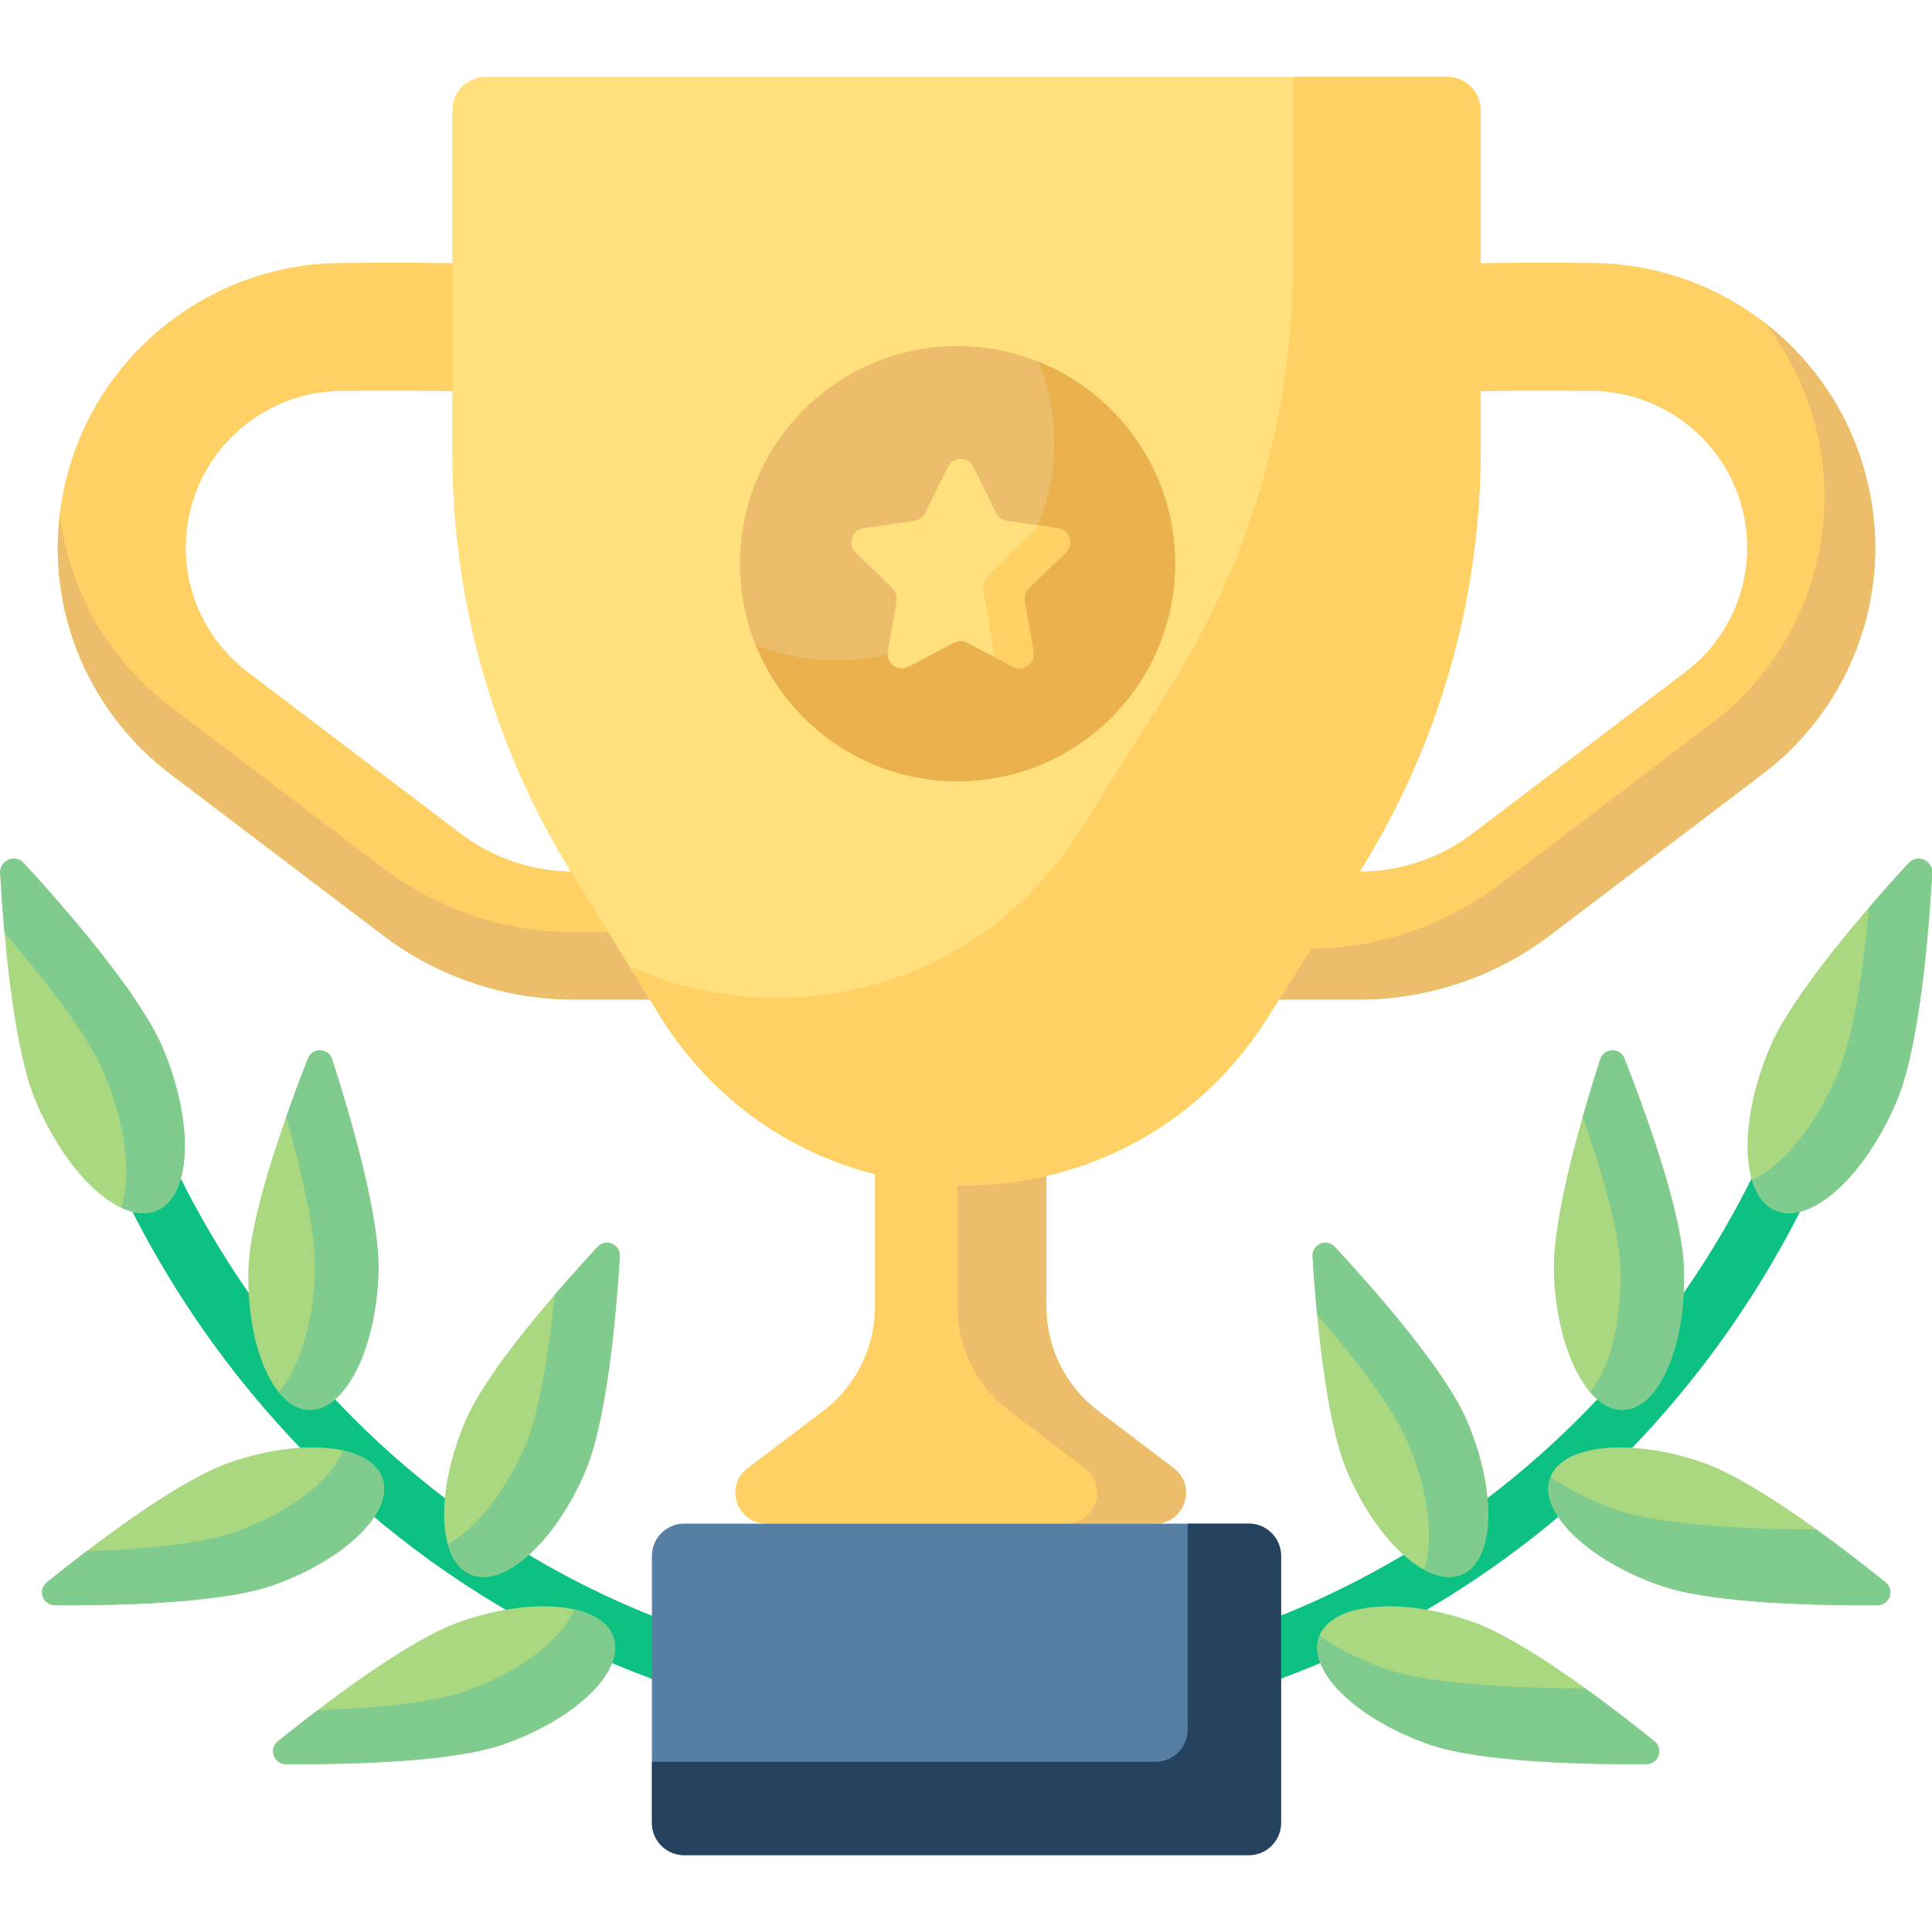 <svg width="100" height="100" viewBox="0 0 100 100" fill="none" xmlns="http://www.w3.org/2000/svg">
<g clip-path="url(#clip0_37_2285)">
<path d="M38.096 51.735H29.683C26.149 51.735 22.651 50.558 19.836 48.422L8.82 40.063C3.696 36.175 1.694 29.488 3.839 23.424C5.89 17.628 11.398 13.685 17.546 13.612C23.553 13.541 26.966 13.73 27.108 13.739L26.732 20.351C26.699 20.349 23.378 20.166 17.624 20.234C14.242 20.274 11.211 22.444 10.083 25.633C8.903 28.969 10.004 32.648 12.823 34.787L23.839 43.146C25.509 44.414 27.585 45.112 29.683 45.112H38.095V51.735H38.096Z" fill="#FFD064"/>
<path d="M19.836 44.932L8.82 36.574C5.554 34.096 3.56 30.48 3.096 26.614C2.485 31.721 4.584 36.848 8.82 40.063L19.836 48.422C22.651 50.558 26.149 51.735 29.683 51.735H38.096V48.246H29.683C26.149 48.246 22.651 47.069 19.836 44.932Z" fill="#ECBE6B"/>
<path d="M61.955 51.735H70.367C73.901 51.735 77.399 50.558 80.214 48.422L91.23 40.063C96.354 36.175 98.356 29.488 96.211 23.424C94.16 17.628 88.652 13.685 82.504 13.612C76.497 13.541 73.084 13.73 72.942 13.739L73.318 20.351C73.351 20.349 76.672 20.166 82.426 20.234C85.809 20.274 88.839 22.444 89.967 25.633C91.148 28.969 90.046 32.648 87.227 34.787L76.212 43.146C74.541 44.414 72.465 45.112 70.368 45.112H61.955V51.735H61.955Z" fill="#FFD064"/>
<path d="M96.21 23.424C95.251 20.711 93.533 18.404 91.347 16.71C92.306 17.944 93.061 19.323 93.583 20.796C95.728 26.86 93.726 33.547 88.602 37.435L77.586 45.794C74.771 47.93 71.273 49.107 67.739 49.107H61.954V51.735H70.367C73.901 51.735 77.398 50.558 80.214 48.422L91.23 40.063C96.354 36.175 98.356 29.488 96.21 23.424Z" fill="#ECBE6B"/>
<path d="M60.75 75.991L56.833 73.022C56.002 72.392 55.329 71.579 54.865 70.646C54.401 69.712 54.16 68.684 54.16 67.642V54.463H45.287V67.642C45.287 68.684 45.046 69.712 44.582 70.646C44.119 71.579 43.445 72.392 42.615 73.022L38.697 75.991C37.476 76.916 38.13 78.863 39.663 78.863H59.785C61.317 78.863 61.971 76.916 60.75 75.991Z" fill="#FFD064"/>
<path d="M60.75 75.991L56.833 73.022C56.002 72.392 55.329 71.579 54.865 70.646C54.401 69.712 54.16 68.684 54.16 67.642V54.463H49.561V67.642C49.561 68.684 49.803 69.712 50.266 70.646C50.73 71.579 51.404 72.392 52.234 73.022L56.151 75.991C57.373 76.916 56.718 78.863 55.186 78.863H59.785C61.317 78.863 61.971 76.916 60.75 75.991Z" fill="#ECBE6B"/>
<path d="M74.909 3.978H25.141C24.683 3.978 24.244 4.16 23.92 4.484C23.596 4.808 23.415 5.247 23.415 5.704V23.526C23.415 31.156 25.539 38.636 29.551 45.126L34.146 52.563C41.349 64.218 58.272 64.297 65.584 52.711L70.295 45.245C74.437 38.681 76.635 31.078 76.635 23.317V5.704C76.635 5.247 76.454 4.808 76.13 4.484C75.806 4.16 75.367 3.978 74.909 3.978Z" fill="#FFE07D"/>
<path d="M74.909 3.978H66.932V13.613C66.932 21.375 64.734 28.978 60.591 35.542L55.88 43.007C50.664 51.273 40.558 53.6 32.577 50.024L34.146 52.563C41.349 64.218 58.272 64.297 65.584 52.711L70.295 45.245C74.437 38.681 76.635 31.078 76.635 23.317V5.704C76.635 5.247 76.454 4.808 76.13 4.484C75.806 4.16 75.367 3.978 74.909 3.978Z" fill="#FFD064"/>
<path d="M50.01 89.795C40.562 89.795 31.395 86.974 23.499 81.638C15.82 76.449 9.701 69.151 5.802 60.533C5.721 60.353 5.676 60.159 5.669 59.961C5.663 59.764 5.695 59.567 5.765 59.382C5.835 59.197 5.94 59.028 6.076 58.883C6.211 58.739 6.373 58.623 6.553 58.542C6.733 58.46 6.927 58.415 7.125 58.408C7.322 58.402 7.519 58.435 7.704 58.505C7.889 58.574 8.059 58.68 8.203 58.815C8.347 58.95 8.463 59.112 8.544 59.292C16.099 75.993 32.376 86.785 50.01 86.785C67.644 86.785 83.92 75.993 91.475 59.292C91.642 58.933 91.944 58.654 92.316 58.516C92.688 58.378 93.099 58.393 93.46 58.556C93.821 58.719 94.103 59.019 94.245 59.389C94.386 59.759 94.376 60.17 94.217 60.533C90.319 69.151 84.199 76.449 76.521 81.638C68.624 86.974 59.457 89.795 50.01 89.795Z" fill="#0DC183"/>
<path d="M98.168 57.002C96.524 60.892 93.722 63.424 91.909 62.658C90.096 61.892 89.958 58.117 91.602 54.227C92.792 51.409 96.716 46.929 98.788 44.674C99.235 44.187 100.046 44.53 100.008 45.19C99.836 48.248 99.358 54.184 98.168 57.002Z" fill="#AAD880"/>
<path d="M98.788 44.675C98.091 45.433 97.406 46.202 96.734 46.982C96.462 49.981 95.976 53.556 95.13 55.557C93.973 58.297 92.24 60.362 90.683 61.076C90.916 61.851 91.325 62.411 91.909 62.658C93.722 63.424 96.524 60.892 98.168 57.002C99.359 54.184 99.836 48.248 100.009 45.19C100.046 44.53 99.235 44.188 98.788 44.675Z" fill="#80CB8E"/>
<path d="M87.159 65.65C87.282 69.637 85.876 72.915 84.018 72.973C82.16 73.031 80.553 69.845 80.43 65.858C80.34 62.97 81.941 57.578 82.829 54.825C83.022 54.231 83.852 54.205 84.08 54.786C85.138 57.478 87.07 62.762 87.159 65.65ZM75.921 73.527C77.492 77.193 77.38 80.759 75.671 81.491C73.962 82.224 71.303 79.845 69.732 76.179C68.594 73.523 68.115 67.918 67.938 65.031C67.899 64.407 68.663 64.08 69.088 64.538C71.056 66.658 74.783 70.871 75.921 73.527Z" fill="#AAD880"/>
<path d="M75.921 73.527C74.783 70.871 71.056 66.658 69.088 64.538C68.663 64.08 67.899 64.407 67.938 65.031C67.988 65.856 68.064 66.904 68.172 68.041C70.009 70.169 72.061 72.778 72.855 74.63C73.955 77.198 74.229 79.715 73.707 81.245C74.418 81.631 75.098 81.737 75.671 81.491C77.38 80.759 77.492 77.193 75.921 73.527Z" fill="#80CB8E"/>
<path d="M85.94 82.067C82.173 80.754 79.616 78.266 80.228 76.51C80.841 74.755 84.39 74.396 88.156 75.709C90.885 76.661 95.346 80.087 97.597 81.903C98.083 82.296 97.81 83.08 97.185 83.085C94.293 83.108 88.668 83.018 85.94 82.067ZM73.978 90.292C70.211 88.979 67.654 86.491 68.266 84.736C68.879 82.98 72.428 82.621 76.194 83.935C78.923 84.886 83.384 88.313 85.635 90.129C86.121 90.521 85.848 91.306 85.223 91.311C82.331 91.333 76.706 91.243 73.978 90.292Z" fill="#AAD880"/>
<path d="M97.597 81.903C96.682 81.165 95.402 80.162 94.022 79.166C90.982 79.162 86.126 79.007 83.652 78.144C82.349 77.69 81.19 77.095 80.258 76.438C80.248 76.462 80.237 76.486 80.228 76.51C79.616 78.266 82.173 80.754 85.939 82.067C88.668 83.018 94.292 83.108 97.185 83.085C97.81 83.081 98.083 82.296 97.597 81.903ZM85.635 90.129C84.72 89.391 83.44 88.387 82.06 87.391C79.02 87.387 74.164 87.233 71.69 86.37C70.387 85.916 69.228 85.32 68.296 84.664C68.286 84.688 68.275 84.711 68.266 84.736C67.654 86.491 70.211 88.979 73.978 90.292C76.706 91.244 82.331 91.334 85.223 91.311C85.847 91.306 86.121 90.521 85.635 90.129Z" fill="#80CB8E"/>
<path d="M1.852 57.002C3.495 60.892 6.297 63.424 8.111 62.658C9.924 61.892 10.061 58.117 8.418 54.227C7.227 51.409 3.303 46.929 1.232 44.674C0.784 44.187 -0.026 44.53 0.011 45.19C0.184 48.248 0.661 54.184 1.852 57.002Z" fill="#AAD880"/>
<path d="M8.418 54.227C7.227 51.409 3.303 46.929 1.232 44.674C0.784 44.187 -0.026 44.53 0.011 45.19C0.059 46.042 0.131 47.117 0.235 48.286C2.225 50.595 4.525 53.513 5.388 55.556C6.526 58.25 6.81 60.887 6.275 62.51C6.937 62.819 7.568 62.887 8.11 62.658C9.924 61.892 10.061 58.117 8.418 54.227Z" fill="#80CB8E"/>
<path d="M12.861 65.65C12.737 69.637 14.143 72.915 16.002 72.973C17.86 73.031 19.466 69.845 19.59 65.858C19.68 62.97 18.079 57.578 17.19 54.825C16.998 54.231 16.167 54.205 15.939 54.786C14.881 57.478 12.95 62.762 12.861 65.65Z" fill="#AAD880"/>
<path d="M87.159 65.65C87.07 62.762 85.138 57.478 84.081 54.786C83.852 54.205 83.021 54.231 82.829 54.825C82.509 55.816 82.207 56.811 81.921 57.812C82.853 60.463 83.809 63.638 83.872 65.65C83.957 68.394 83.317 70.802 82.304 72.055C82.819 72.656 83.404 72.992 84.018 72.973C85.876 72.915 87.283 69.637 87.159 65.65ZM17.19 54.825C16.998 54.231 16.167 54.205 15.939 54.786C15.545 55.788 15.169 56.797 14.811 57.812C15.587 60.536 16.366 63.821 16.302 65.859C16.22 68.529 15.471 70.838 14.428 72.056C14.886 72.624 15.422 72.955 16.002 72.973C17.86 73.031 19.466 69.845 19.59 65.859C19.68 62.97 18.079 57.578 17.19 54.825Z" fill="#80CB8E"/>
<path d="M24.098 73.527C22.527 77.193 22.639 80.759 24.348 81.491C26.057 82.224 28.716 79.845 30.287 76.179C31.425 73.523 31.904 67.918 32.082 65.031C32.12 64.407 31.356 64.08 30.931 64.538C28.964 66.658 25.236 70.871 24.098 73.527Z" fill="#AAD880"/>
<path d="M30.931 64.538C30.175 65.353 29.434 66.181 28.708 67.023C28.432 69.794 27.961 73.013 27.179 74.839C26.128 77.291 24.592 79.165 23.177 79.919C23.389 80.689 23.78 81.248 24.348 81.491C26.057 82.223 28.716 79.845 30.287 76.178C31.425 73.522 31.904 67.918 32.082 65.031C32.12 64.407 31.356 64.08 30.931 64.538Z" fill="#80CB8E"/>
<path d="M14.08 82.067C17.846 80.754 20.403 78.266 19.791 76.51C19.179 74.755 15.63 74.396 11.863 75.709C9.135 76.661 4.674 80.087 2.422 81.903C1.936 82.296 2.21 83.08 2.835 83.085C5.727 83.108 11.351 83.018 14.08 82.067ZM26.042 90.292C29.808 88.979 32.365 86.491 31.753 84.736C31.141 82.98 27.592 82.621 23.825 83.935C21.097 84.886 16.636 88.313 14.384 90.129C13.898 90.521 14.172 91.306 14.797 91.311C17.689 91.333 23.313 91.243 26.042 90.292Z" fill="#AAD880"/>
<path d="M19.791 76.51C19.541 75.792 18.797 75.308 17.749 75.076C17.171 76.606 14.993 78.307 12.101 79.316C10.289 79.948 7.199 80.199 4.48 80.291C3.787 80.818 3.101 81.356 2.423 81.903C1.936 82.296 2.21 83.08 2.835 83.085C5.727 83.108 11.351 83.018 14.08 82.067C17.846 80.754 20.403 78.266 19.791 76.51ZM31.753 84.736C31.503 84.017 30.759 83.533 29.711 83.302C29.133 84.832 26.956 86.533 24.063 87.541C22.25 88.173 19.16 88.425 16.442 88.516C15.749 89.044 15.063 89.582 14.385 90.129C13.898 90.521 14.172 91.306 14.797 91.311C17.689 91.333 23.313 91.243 26.042 90.292C29.808 88.979 32.365 86.491 31.753 84.736Z" fill="#80CB8E"/>
<path d="M49.561 40.438C55.781 40.438 60.823 35.396 60.823 29.176C60.823 22.957 55.781 17.915 49.561 17.915C43.342 17.915 38.3 22.957 38.3 29.176C38.3 35.396 43.342 40.438 49.561 40.438Z" fill="#ECBE6B"/>
<path d="M53.754 18.725C54.29 20.058 54.565 21.481 54.564 22.917C54.564 29.137 49.522 34.179 43.303 34.179C41.82 34.179 40.406 33.889 39.11 33.369C40.773 37.511 44.824 40.438 49.561 40.438C55.781 40.438 60.823 35.396 60.823 29.176C60.823 24.439 57.897 20.388 53.754 18.725Z" fill="#EAB14D"/>
<path d="M50.383 24.168L51.562 26.557C51.615 26.664 51.693 26.756 51.79 26.826C51.886 26.896 51.998 26.942 52.116 26.959L54.753 27.342C55.356 27.43 55.597 28.171 55.16 28.597L53.253 30.456C53.167 30.539 53.103 30.642 53.066 30.756C53.03 30.869 53.021 30.99 53.041 31.107L53.492 33.733C53.595 34.334 52.964 34.792 52.424 34.508L50.066 33.269C49.961 33.213 49.843 33.184 49.724 33.184C49.605 33.184 49.487 33.213 49.382 33.269L47.024 34.508C46.484 34.792 45.853 34.334 45.957 33.733L46.407 31.107C46.427 30.99 46.419 30.869 46.382 30.756C46.345 30.642 46.281 30.539 46.196 30.456L44.288 28.597C43.851 28.171 44.092 27.43 44.696 27.342L47.332 26.959C47.45 26.942 47.562 26.896 47.658 26.826C47.755 26.756 47.833 26.664 47.886 26.557L49.065 24.168C49.334 23.621 50.114 23.621 50.383 24.168Z" fill="#FFE07D"/>
<path d="M55.16 28.597C55.597 28.171 55.356 27.43 54.752 27.342L53.791 27.203L51.23 29.7C51.103 29.823 51.008 29.975 50.954 30.143C50.899 30.311 50.886 30.49 50.916 30.664L51.492 34.018L52.424 34.508C52.964 34.792 53.594 34.334 53.491 33.733L53.041 31.107C53.021 30.99 53.029 30.869 53.066 30.756C53.103 30.642 53.167 30.539 53.252 30.456L55.16 28.597Z" fill="#FFD064"/>
<path d="M64.636 96.022H35.414C34.971 96.022 34.546 95.846 34.232 95.532C33.919 95.219 33.743 94.794 33.743 94.35V80.535C33.743 80.091 33.919 79.666 34.232 79.353C34.546 79.039 34.971 78.863 35.414 78.863H64.636C65.079 78.863 65.505 79.039 65.818 79.353C66.132 79.666 66.308 80.091 66.308 80.535V94.35C66.308 94.57 66.264 94.787 66.18 94.99C66.096 95.193 65.973 95.377 65.818 95.532C65.663 95.688 65.479 95.811 65.276 95.895C65.073 95.979 64.856 96.022 64.636 96.022Z" fill="#567FA3"/>
<path d="M64.641 78.863H61.475V89.522C61.475 89.741 61.432 89.957 61.348 90.16C61.264 90.362 61.141 90.546 60.986 90.701C60.832 90.855 60.648 90.978 60.446 91.062C60.243 91.146 60.027 91.189 59.808 91.189H33.743V94.355C33.743 94.797 33.918 95.221 34.231 95.533C34.543 95.846 34.967 96.022 35.41 96.022H64.641C65.083 96.022 65.507 95.846 65.819 95.533C66.132 95.221 66.308 94.797 66.308 94.355V80.53C66.308 80.311 66.264 80.094 66.181 79.892C66.097 79.69 65.974 79.506 65.819 79.351C65.665 79.197 65.481 79.074 65.279 78.99C65.076 78.906 64.859 78.863 64.641 78.863Z" fill="#25435F"/>
</g>
<defs>
<clipPath id="clip0_37_2285">
<rect width="100" height="100" fill="white" transform="translate(0.01)"/>
</clipPath>
</defs>
</svg>

